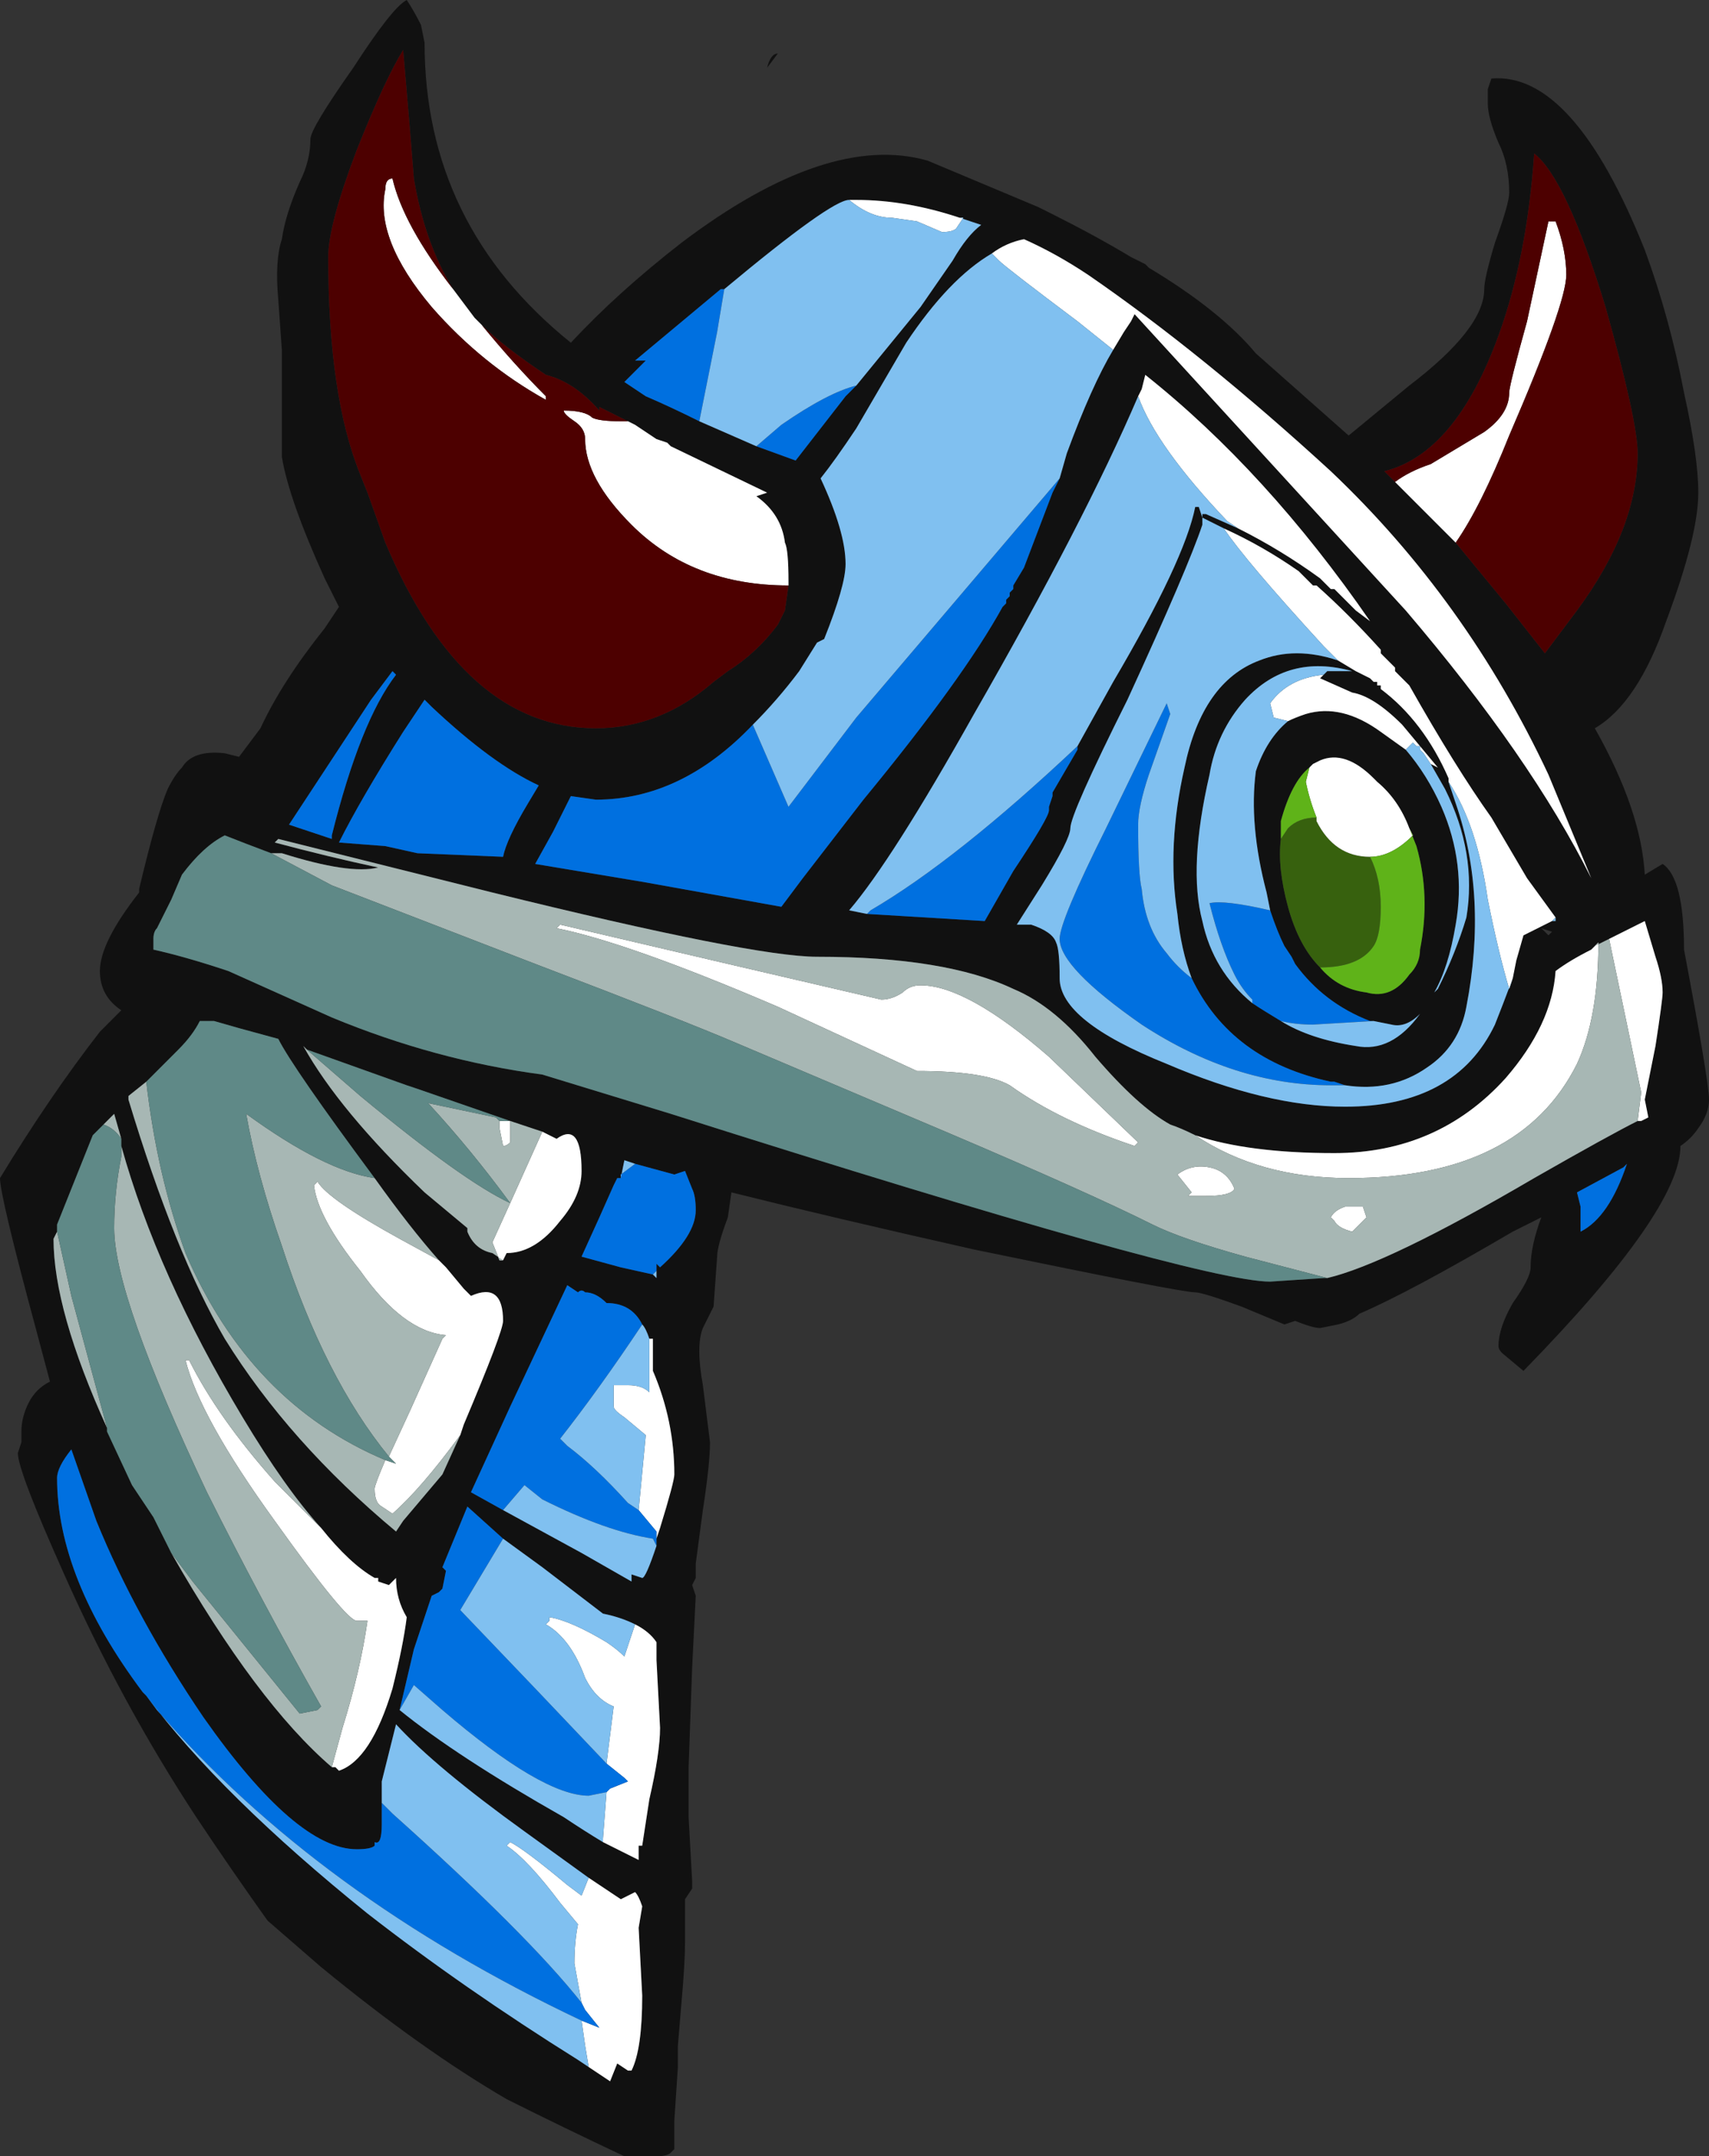 <?xml version="1.0" encoding="UTF-8" standalone="no"?>
<svg xmlns:ffdec="https://www.free-decompiler.com/flash" xmlns:xlink="http://www.w3.org/1999/xlink" ffdec:objectType="shape" height="30.2px" width="23.95px" xmlns="http://www.w3.org/2000/svg">
  <rect width="100%" height="100%" fill="#333333" stroke="none"/>
  <g transform="matrix(1.0, 0.0, 0.0, 1.0, 12.65, 18.0)">
    <path d="M-0.65 -12.6 L0.25 -13.7 0.7 -14.35 Q0.9 -14.7 1.1 -14.85 L0.8 -14.95 Q0.05 -15.2 -0.65 -15.2 L-0.75 -15.2 Q-1.0 -15.2 -2.5 -13.95 L-2.55 -13.95 -3.75 -12.95 -3.6 -12.95 -3.9 -12.65 -3.6 -12.45 Q-3.25 -12.3 -2.85 -12.1 L-2.05 -11.75 -1.5 -11.55 -0.8 -12.45 -0.65 -12.6 M1.25 -14.45 Q0.65 -14.1 0.05 -13.2 L-0.65 -12.0 Q-0.95 -11.55 -1.15 -11.3 -0.8 -10.55 -0.8 -10.1 -0.8 -9.8 -1.1 -9.05 L-1.2 -9.0 -1.45 -8.6 Q-1.75 -8.2 -2.1 -7.85 -3.1 -6.8 -4.3 -6.8 L-4.65 -6.85 -4.9 -6.35 -5.15 -5.9 -3.65 -5.65 -1.7 -5.3 -1.4 -5.7 -0.55 -6.8 Q0.85 -8.5 1.4 -9.5 L1.45 -9.55 1.45 -9.6 1.5 -9.65 1.5 -9.7 1.55 -9.75 1.55 -9.8 1.7 -10.05 2.1 -11.1 2.2 -11.3 2.3 -11.65 Q2.65 -12.6 2.95 -13.1 L3.1 -13.35 3.2 -13.5 3.25 -13.6 7.05 -9.45 Q8.8 -7.4 9.65 -5.7 L9.05 -7.15 Q7.9 -9.6 6.0 -11.4 4.2 -13.05 2.6 -14.15 2.15 -14.45 1.7 -14.65 1.45 -14.6 1.25 -14.45 M2.1 -15.0 Q2.7 -14.7 3.2 -14.4 L3.4 -14.3 3.45 -14.25 Q4.45 -13.65 4.95 -13.05 L6.25 -11.9 7.1 -12.6 Q8.15 -13.4 8.15 -13.95 8.15 -14.1 8.3 -14.6 8.5 -15.15 8.5 -15.3 8.5 -15.7 8.35 -16.0 8.2 -16.35 8.2 -16.55 L8.2 -16.75 8.25 -16.9 Q9.4 -17.0 10.4 -14.5 10.75 -13.55 10.95 -12.5 11.15 -11.6 11.15 -11.1 11.15 -10.5 10.7 -9.3 10.3 -8.15 9.7 -7.8 10.35 -6.65 10.4 -5.75 L10.65 -5.9 Q10.95 -5.7 10.95 -4.7 11.3 -2.85 11.3 -2.6 11.3 -2.4 11.15 -2.2 11.05 -2.05 10.9 -1.95 10.9 -1.05 8.7 1.2 L8.4 0.95 Q8.35 0.9 8.35 0.85 8.35 0.6 8.55 0.25 8.8 -0.1 8.8 -0.25 8.8 -0.55 8.95 -0.95 L8.55 -0.75 Q7.1 0.1 6.4 0.4 6.3 0.5 6.1 0.55 L5.85 0.6 Q5.75 0.6 5.5 0.5 L5.35 0.55 4.75 0.3 Q4.2 0.1 4.1 0.1 3.9 0.1 1.0 -0.5 -1.0 -0.95 -2.4 -1.3 L-2.45 -0.95 Q-2.6 -0.55 -2.6 -0.4 L-2.65 0.3 -2.8 0.6 Q-2.9 0.85 -2.8 1.4 L-2.7 2.2 Q-2.7 2.5 -2.8 3.15 L-2.9 3.9 -2.9 4.1 -2.95 4.2 -2.9 4.35 -2.95 5.35 -3.0 6.75 -3.0 7.45 -2.95 8.35 -2.95 8.45 -3.05 8.6 Q-3.05 8.7 -3.05 9.2 -3.05 9.5 -3.1 10.05 L-3.15 10.65 -3.15 10.95 -3.2 11.7 -3.2 12.1 -3.25 12.15 Q-3.3 12.2 -3.45 12.2 -3.5 12.2 -3.55 12.2 L-3.9 12.2 Q-4.75 11.8 -5.55 11.4 -6.75 10.7 -8.15 9.55 L-8.9 8.9 Q-9.4 8.2 -9.9 7.45 -10.95 5.85 -11.75 4.05 -12.4 2.6 -12.4 2.35 L-12.35 2.2 -12.35 2.05 Q-12.35 1.85 -12.25 1.65 -12.15 1.45 -11.95 1.35 L-12.15 0.6 Q-12.65 -1.25 -12.65 -1.5 -11.95 -2.65 -11.25 -3.55 L-10.95 -3.85 Q-11.25 -4.05 -11.25 -4.4 -11.25 -4.8 -10.7 -5.5 L-10.7 -5.55 Q-10.45 -6.6 -10.3 -6.95 -10.2 -7.15 -10.1 -7.25 -9.95 -7.5 -9.5 -7.45 L-9.3 -7.4 -9.0 -7.8 Q-8.7 -8.45 -8.1 -9.2 L-7.9 -9.5 -8.1 -9.9 Q-8.6 -11.0 -8.7 -11.6 -8.7 -11.8 -8.7 -13.1 L-8.75 -13.8 Q-8.8 -14.35 -8.7 -14.65 -8.65 -15.0 -8.45 -15.45 -8.3 -15.75 -8.3 -16.05 -8.3 -16.2 -7.7 -17.05 -7.15 -17.9 -6.95 -18.0 -6.85 -17.85 -6.75 -17.65 L-6.7 -17.4 Q-6.7 -14.85 -4.65 -13.2 -4.0 -13.9 -3.1 -14.6 -1.05 -16.15 0.35 -15.75 L1.9 -15.1 2.1 -15.0 M7.75 -10.4 L8.45 -9.55 9.0 -8.85 9.45 -9.45 Q10.3 -10.6 10.3 -11.65 10.3 -12.1 9.85 -13.7 9.3 -15.5 8.85 -15.85 8.75 -14.4 8.35 -13.3 7.75 -11.65 6.75 -11.4 L7.0 -11.15 7.75 -10.4 M4.7 -10.6 Q5.3 -10.3 5.85 -9.9 L6.0 -9.75 6.05 -9.75 6.35 -9.45 6.55 -9.3 Q5.1 -11.4 3.4 -12.75 L3.35 -12.55 3.3 -12.45 Q2.55 -10.7 1.0 -8.0 -0.15 -5.95 -0.75 -5.25 L-0.5 -5.2 1.15 -5.1 1.55 -5.8 Q2.05 -6.55 2.05 -6.65 L2.05 -6.7 2.1 -6.85 2.1 -6.9 2.45 -7.5 2.45 -7.55 2.95 -8.45 Q3.95 -10.15 4.1 -10.9 L4.15 -10.9 4.2 -10.75 4.2 -10.65 Q4.0 -10.05 3.15 -8.2 2.35 -6.6 2.35 -6.4 2.35 -6.25 1.95 -5.6 L1.6 -5.05 1.8 -5.05 Q2.1 -4.95 2.15 -4.8 2.2 -4.7 2.2 -4.3 2.2 -3.7 3.7 -3.1 5.1 -2.5 6.2 -2.5 7.75 -2.5 8.3 -3.65 8.4 -3.9 8.55 -4.3 L8.6 -4.55 8.7 -4.9 9.1 -5.1 9.15 -5.1 9.15 -5.15 8.75 -5.7 8.25 -6.55 Q7.75 -7.25 7.1 -8.4 L6.9 -8.6 6.9 -8.65 6.7 -8.85 6.7 -8.9 Q6.25 -9.4 5.8 -9.8 L5.75 -9.8 5.55 -10.0 Q5.05 -10.35 4.5 -10.6 L4.2 -10.75 4.2 -10.8 4.25 -10.8 4.7 -10.6 M6.1 -8.75 L6.35 -8.6 6.55 -8.5 6.6 -8.45 6.65 -8.45 6.65 -8.4 6.7 -8.4 6.7 -8.35 Q7.3 -7.9 7.65 -7.1 L7.65 -7.05 7.75 -6.75 Q8.2 -5.45 7.9 -3.9 7.8 -3.35 7.35 -3.05 6.85 -2.7 6.2 -2.8 L6.05 -2.85 6.0 -2.85 Q4.6 -3.15 4.05 -4.3 3.9 -4.7 3.85 -5.2 3.7 -6.15 3.95 -7.25 4.2 -8.45 5.0 -8.75 5.5 -8.95 6.1 -8.75 M5.9 -8.55 L5.95 -8.6 6.3 -8.6 Q5.4 -8.85 4.8 -8.2 4.4 -7.75 4.3 -7.15 4.0 -5.85 4.2 -5.1 4.35 -4.4 4.9 -3.95 5.05 -3.85 5.3 -3.7 5.7 -3.45 6.35 -3.35 6.85 -3.25 7.25 -3.8 7.05 -3.6 6.85 -3.65 L6.6 -3.7 6.55 -3.7 Q5.9 -3.95 5.5 -4.5 L5.45 -4.6 5.35 -4.75 Q5.25 -4.95 5.15 -5.25 L5.1 -5.5 Q4.85 -6.45 4.95 -7.2 5.1 -7.65 5.4 -7.9 5.5 -7.95 5.65 -8.0 6.15 -8.15 6.7 -7.75 L7.05 -7.5 Q7.35 -7.15 7.55 -6.7 7.9 -5.9 7.75 -5.05 7.65 -4.45 7.45 -4.1 L7.5 -4.15 Q7.75 -4.65 7.9 -5.15 8.05 -6.05 7.6 -6.95 L7.4 -7.3 7.5 -7.25 7.0 -7.85 Q6.6 -8.25 6.3 -8.3 L5.85 -8.5 5.9 -8.55 M7.1 -6.4 Q6.95 -6.8 6.65 -7.05 L6.6 -7.1 Q6.2 -7.5 5.85 -7.35 L5.75 -7.3 5.7 -7.25 Q5.45 -7.05 5.3 -6.5 L5.3 -6.25 Q5.25 -5.85 5.4 -5.3 5.55 -4.75 5.85 -4.45 6.1 -4.15 6.5 -4.1 6.85 -4.0 7.1 -4.35 7.25 -4.5 7.25 -4.7 7.4 -5.45 7.2 -6.15 L7.1 -6.4 M4.1 -2.1 Q3.9 -2.2 3.75 -2.25 3.3 -2.5 2.7 -3.2 2.15 -3.9 1.55 -4.15 0.6 -4.6 -1.2 -4.6 -2.1 -4.6 -5.75 -5.5 L-8.75 -6.25 -8.8 -6.2 Q-8.05 -6.0 -7.35 -5.85 -7.75 -5.75 -8.7 -6.05 L-8.85 -6.05 Q-9.25 -6.2 -9.5 -6.3 -9.8 -6.15 -10.1 -5.75 L-10.25 -5.4 -10.45 -5.0 Q-10.5 -4.95 -10.5 -4.85 L-10.5 -4.7 Q-10.05 -4.6 -9.45 -4.4 L-8.0 -3.75 Q-6.55 -3.15 -5.05 -2.95 L-3.25 -2.4 Q4.15 -0.05 5.15 -0.05 L5.9 -0.1 5.95 -0.1 Q6.8 -0.3 8.85 -1.5 9.9 -2.1 10.3 -2.3 L10.35 -2.3 10.45 -2.35 10.4 -2.6 10.55 -3.35 Q10.65 -4.0 10.65 -4.1 10.65 -4.3 10.55 -4.6 L10.4 -5.1 9.9 -4.85 9.7 -4.75 9.65 -4.7 Q9.35 -4.55 9.15 -4.4 9.1 -3.65 8.45 -2.9 7.5 -1.85 6.05 -1.85 4.85 -1.85 4.1 -2.1 M8.95 -5.0 L9.05 -4.9 9.1 -4.95 8.95 -5.0 M9.5 -1.1 L9.5 -0.95 Q9.5 -0.65 9.5 -0.75 9.9 -0.95 10.15 -1.7 L10.1 -1.65 9.45 -1.3 9.5 -1.1 M-6.3 -13.95 Q-6.7 -14.6 -6.85 -15.5 -6.9 -16.15 -7.0 -17.3 -7.25 -16.9 -7.65 -15.9 -8.05 -14.85 -8.05 -14.4 -8.05 -12.45 -7.6 -11.35 L-7.5 -11.1 -7.25 -10.4 Q-6.15 -7.8 -4.3 -7.8 -3.4 -7.8 -2.65 -8.45 L-2.45 -8.6 Q-2.05 -8.85 -1.75 -9.25 L-1.65 -9.45 -1.6 -9.8 -1.6 -9.85 Q-1.6 -10.3 -1.65 -10.4 -1.7 -10.8 -2.05 -11.05 L-1.9 -11.1 -3.25 -11.75 -3.3 -11.8 -3.45 -11.85 -3.75 -12.05 -4.25 -12.3 -4.25 -12.25 Q-4.6 -12.65 -5.0 -12.75 -5.6 -13.15 -5.9 -13.45 L-6.0 -13.55 -6.3 -13.95 M-1.9 -17.05 Q-1.85 -17.25 -1.75 -17.25 L-1.9 -17.05 M-11.2 -2.25 L-11.35 -2.1 -11.85 -0.85 -11.85 -0.75 -11.9 -0.65 Q-11.9 0.35 -11.15 2.0 L-11.15 2.05 -10.8 2.8 -10.5 3.25 -10.25 3.75 Q-9.05 5.85 -8.0 6.75 L-7.95 6.75 -7.9 6.8 Q-7.45 6.65 -7.15 5.65 -7.0 5.05 -6.95 4.65 -7.1 4.4 -7.1 4.1 L-7.2 4.2 -7.35 4.15 -7.35 4.1 -7.4 4.1 Q-7.75 3.9 -8.15 3.4 -8.65 2.85 -9.25 1.85 -10.45 -0.15 -10.95 -1.95 L-10.95 -2.05 -11.05 -2.4 -11.2 -2.25 M-6.7 -8.2 L-7.0 -7.75 Q-7.6 -6.8 -7.9 -6.2 L-7.25 -6.15 -6.8 -6.05 -5.6 -6.0 Q-5.55 -6.25 -5.25 -6.75 L-5.1 -7.0 Q-5.75 -7.3 -6.6 -8.1 L-6.7 -8.2 M-7.45 -8.2 L-8.6 -6.45 Q-8.3 -6.35 -8.0 -6.25 L-8.0 -6.3 Q-7.6 -7.9 -7.1 -8.55 L-7.15 -8.6 -7.45 -8.2 M-7.4 -1.5 Q-8.55 -3.05 -8.75 -3.45 L-9.3 -3.6 -9.65 -3.7 -9.85 -3.7 Q-9.95 -3.5 -10.15 -3.3 L-10.6 -2.85 -10.85 -2.65 -10.85 -2.6 Q-10.2 -0.45 -9.5 0.75 -8.6 2.2 -7.1 3.45 L-7.0 3.3 -6.45 2.65 -6.2 2.1 -6.15 1.95 Q-5.6 0.65 -5.6 0.5 -5.6 -0.05 -6.05 0.15 L-6.15 0.05 -6.4 -0.25 -6.5 -0.35 Q-6.9 -0.8 -7.4 -1.5 M-5.35 -2.25 L-5.5 -2.3 -6.8 -2.75 -6.95 -2.8 -8.35 -3.3 -8.4 -3.35 Q-7.9 -2.45 -6.7 -1.3 L-6.1 -0.8 -6.1 -0.75 Q-6.0 -0.5 -5.75 -0.45 L-5.6 -0.35 -5.55 -0.45 Q-5.15 -0.45 -4.8 -0.9 -4.5 -1.25 -4.5 -1.6 -4.5 -2.3 -4.85 -2.05 L-5.05 -2.15 -5.35 -2.25 M-3.45 -0.2 L-3.45 -0.3 -3.4 -0.25 Q-2.9 -0.7 -2.9 -1.05 -2.9 -1.25 -2.95 -1.35 L-3.05 -1.6 -3.2 -1.55 -3.75 -1.7 -3.9 -1.75 -3.95 -1.5 -4.0 -1.5 -4.05 -1.4 -4.25 -0.95 -4.5 -0.4 -3.95 -0.25 -3.5 -0.15 -3.45 -0.1 -3.45 -0.2 M-3.55 0.75 Q-3.6 0.6 -3.65 0.55 -3.8 0.25 -4.15 0.25 -4.3 0.1 -4.45 0.1 -4.5 0.05 -4.55 0.1 L-4.7 0.0 -5.5 1.7 -6.05 2.9 -5.6 3.15 -4.5 3.75 -3.8 4.15 -3.8 4.05 -3.65 4.1 Q-3.6 4.1 -3.45 3.65 L-3.45 3.55 -3.4 3.4 Q-3.2 2.75 -3.2 2.65 -3.2 1.9 -3.5 1.2 L-3.5 0.75 -3.55 0.75 M-3.75 4.75 Q-3.95 4.65 -4.2 4.6 L-5.05 3.95 -5.6 3.55 -6.1 3.1 -6.45 3.95 -6.4 4.0 -6.45 4.25 -6.5 4.3 -6.6 4.35 -6.85 5.1 -7.05 5.95 Q-6.25 6.6 -4.75 7.45 -4.45 7.65 -4.2 7.8 L-3.7 8.05 -3.7 7.85 -3.65 7.85 -3.55 7.2 Q-3.4 6.55 -3.4 6.2 L-3.45 5.25 -3.45 5.0 Q-3.55 4.85 -3.75 4.75 M-7.3 7.25 L-7.3 7.55 Q-7.3 7.85 -7.4 7.8 L-7.4 7.85 Q-7.45 7.9 -7.65 7.9 -8.5 7.9 -9.8 6.05 -10.75 4.65 -11.3 3.3 L-11.65 2.3 Q-11.85 2.55 -11.85 2.7 -11.85 4.1 -10.65 5.7 L-10.6 5.75 Q-9.55 7.15 -7.5 8.8 -6.15 9.85 -4.55 10.85 L-4.4 10.95 Q-4.25 11.05 -4.1 11.15 L-4.0 10.9 -3.85 11.0 -3.8 11.0 Q-3.65 10.7 -3.65 9.95 L-3.7 9.0 -3.65 8.7 Q-3.7 8.55 -3.75 8.5 L-3.95 8.6 -4.4 8.3 -5.3 7.65 Q-6.55 6.75 -7.1 6.15 L-7.3 6.95 -7.3 7.25" fill="#111111" fill-rule="evenodd" stroke="none"/>
    <path d="M5.8 -6.55 L5.8 -6.5 Q6.05 -6.0 6.55 -6.0 6.7 -5.7 6.7 -5.3 6.7 -4.9 6.6 -4.75 6.4 -4.45 5.85 -4.45 5.55 -4.75 5.4 -5.3 5.25 -5.85 5.3 -6.25 L5.4 -6.4 Q5.55 -6.55 5.8 -6.55" fill="#37610e" fill-rule="evenodd" stroke="none"/>
    <path d="M0.8 -14.95 L0.85 -14.95 0.75 -14.8 Q0.7 -14.75 0.55 -14.75 L0.2 -14.9 -0.15 -14.95 Q-0.45 -14.95 -0.75 -15.2 L-0.65 -15.2 Q0.05 -15.2 0.8 -14.95 M2.95 -13.1 L2.45 -13.5 Q1.45 -14.25 1.35 -14.35 L1.25 -14.45 Q1.45 -14.6 1.7 -14.65 2.15 -14.45 2.6 -14.15 4.2 -13.05 6.0 -11.4 7.9 -9.6 9.05 -7.15 L9.65 -5.7 Q8.8 -7.4 7.05 -9.45 L3.25 -13.6 3.2 -13.5 3.1 -13.35 2.95 -13.1 M7.0 -11.15 L6.9 -11.25 Q7.1 -11.4 7.4 -11.5 L8.15 -11.95 Q8.5 -12.2 8.5 -12.5 8.5 -12.6 8.75 -13.5 L9.05 -14.9 9.15 -14.9 Q9.3 -14.5 9.3 -14.15 9.3 -13.75 8.5 -11.9 8.1 -10.9 7.75 -10.4 L7.0 -11.15 M3.3 -12.45 L3.35 -12.55 3.4 -12.75 Q5.1 -11.4 6.55 -9.3 L6.35 -9.45 6.05 -9.75 6.0 -9.75 5.85 -9.9 Q5.3 -10.3 4.7 -10.6 L4.55 -10.7 Q3.55 -11.75 3.3 -12.45 M4.5 -10.6 Q5.05 -10.35 5.55 -10.0 L5.75 -9.8 5.8 -9.8 Q6.25 -9.4 6.7 -8.9 L6.7 -8.85 6.9 -8.65 6.9 -8.6 7.1 -8.4 Q7.75 -7.25 8.25 -6.55 L8.75 -5.7 9.15 -5.15 9.1 -5.1 8.7 -4.9 8.6 -4.55 8.55 -4.3 8.5 -4.15 Q8.35 -4.65 8.2 -5.4 8.05 -6.45 7.65 -7.05 L7.65 -7.1 Q7.3 -7.9 6.7 -8.35 L6.7 -8.4 6.65 -8.4 6.65 -8.45 6.6 -8.45 6.55 -8.5 6.35 -8.6 6.1 -8.75 5.9 -8.95 Q4.8 -10.15 4.5 -10.6 M5.4 -7.9 L5.2 -7.95 5.15 -8.15 Q5.4 -8.5 5.9 -8.55 L5.85 -8.5 6.3 -8.3 Q6.6 -8.25 7.0 -7.85 L7.5 -7.25 7.4 -7.3 7.3 -7.45 7.25 -7.5 7.25 -7.55 7.2 -7.55 7.15 -7.6 7.05 -7.5 6.7 -7.75 Q6.15 -8.15 5.65 -8.0 5.5 -7.95 5.4 -7.9 M5.7 -7.25 L5.75 -7.3 5.85 -7.35 Q6.2 -7.5 6.6 -7.1 L6.65 -7.05 Q6.95 -6.8 7.1 -6.4 L7.15 -6.3 Q6.85 -6.0 6.55 -6.0 6.05 -6.0 5.8 -6.5 L5.8 -6.55 Q5.7 -6.8 5.65 -7.05 L5.7 -7.25 M0.2 -3.0 L-1.75 -3.9 Q-3.85 -4.8 -4.85 -5.0 L-4.8 -5.05 -2.45 -4.5 -0.3 -4.0 Q-0.15 -4.0 0.0 -4.1 0.1 -4.2 0.25 -4.2 0.9 -4.2 2.05 -3.2 L3.3 -2.0 3.25 -1.95 Q2.2 -2.3 1.5 -2.8 1.15 -3.0 0.2 -3.0 M4.1 -2.1 Q4.85 -1.85 6.05 -1.85 7.5 -1.85 8.45 -2.9 9.1 -3.65 9.15 -4.4 9.35 -4.55 9.65 -4.7 L9.7 -4.75 9.75 -4.8 Q9.75 -3.75 9.45 -3.1 8.65 -1.5 6.25 -1.5 5.0 -1.5 4.1 -2.1 M9.9 -4.85 L10.4 -5.1 10.55 -4.6 Q10.65 -4.3 10.65 -4.1 10.65 -4.0 10.55 -3.35 L10.4 -2.6 10.45 -2.35 10.35 -2.3 10.3 -2.3 10.35 -2.7 9.9 -4.85 M3.85 -1.55 Q4.05 -1.7 4.3 -1.65 4.55 -1.6 4.65 -1.35 4.6 -1.25 4.25 -1.25 L4.0 -1.25 4.05 -1.3 3.85 -1.55 M6.45 -1.1 L6.5 -0.95 6.3 -0.75 Q6.1 -0.8 6.05 -0.9 L6.0 -0.95 Q6.05 -1.05 6.2 -1.1 L6.45 -1.1 M-5.9 -13.45 Q-5.45 -12.9 -5.0 -12.45 L-5.0 -12.4 Q-5.9 -12.9 -6.6 -13.7 -7.4 -14.65 -7.25 -15.35 -7.25 -15.5 -7.15 -15.5 -7.0 -14.85 -6.3 -13.95 L-6.0 -13.55 -5.9 -13.45 M-1.6 -9.8 Q-2.95 -9.8 -3.8 -10.65 -4.45 -11.3 -4.45 -11.85 -4.45 -12.0 -4.6 -12.1 -4.75 -12.2 -4.75 -12.25 -4.45 -12.25 -4.35 -12.15 -4.25 -12.1 -3.95 -12.1 L-3.85 -12.1 -3.75 -12.05 -3.45 -11.85 -3.3 -11.8 -3.25 -11.75 -1.9 -11.1 -2.05 -11.05 Q-1.7 -10.8 -1.65 -10.4 -1.6 -10.3 -1.6 -9.85 L-1.6 -9.8 M-8.15 3.4 Q-7.75 3.9 -7.4 4.1 L-7.35 4.1 -7.35 4.15 -7.2 4.2 -7.1 4.1 Q-7.1 4.4 -6.95 4.65 -7.0 5.05 -7.15 5.65 -7.45 6.65 -7.9 6.8 L-7.95 6.75 -8.0 6.75 -7.85 6.2 Q-7.6 5.4 -7.5 4.7 L-7.65 4.7 Q-7.8 4.7 -8.8 3.3 -9.85 1.85 -10.05 1.05 L-10.0 1.05 Q-9.6 1.85 -8.8 2.75 L-8.15 3.4 M-7.25 2.45 L-7.1 2.5 -7.2 2.4 -6.9 1.75 -6.45 0.75 -6.4 0.7 Q-7.0 0.65 -7.6 -0.2 -8.2 -0.95 -8.25 -1.4 L-8.2 -1.45 Q-8.05 -1.2 -7.05 -0.65 L-6.5 -0.35 -6.4 -0.25 -6.15 0.05 -6.05 0.15 Q-5.6 -0.05 -5.6 0.5 -5.6 0.65 -6.15 1.95 L-6.2 2.1 Q-6.75 2.85 -7.15 3.2 L-7.3 3.1 Q-7.4 3.05 -7.4 2.85 -7.4 2.8 -7.25 2.45 M-5.5 -1.15 L-5.5 -1.15 -5.05 -2.15 -4.85 -2.05 Q-4.5 -2.3 -4.5 -1.6 -4.5 -1.25 -4.8 -0.9 -5.15 -0.45 -5.55 -0.45 L-5.6 -0.35 -5.65 -0.35 -5.75 -0.6 -5.5 -1.15 M-5.65 -2.3 L-5.5 -2.3 -5.5 -2.0 Q-5.55 -1.95 -5.6 -1.95 L-5.65 -2.2 -5.65 -2.3 M-3.7 3.15 L-3.6 2.1 -3.9 1.85 Q-4.05 1.75 -4.05 1.7 L-4.05 1.4 -3.85 1.4 Q-3.65 1.4 -3.55 1.5 L-3.55 0.75 -3.5 0.75 -3.5 1.2 Q-3.2 1.9 -3.2 2.65 -3.2 2.75 -3.4 3.4 L-3.45 3.55 -3.45 3.45 -3.7 3.15 M-4.15 6.7 L-4.05 5.9 Q-4.3 5.8 -4.45 5.5 -4.65 4.95 -5.0 4.75 L-4.95 4.7 -4.95 4.65 Q-4.65 4.7 -4.15 5.0 -4.0 5.1 -3.9 5.2 L-3.75 4.75 Q-3.55 4.85 -3.45 5.0 L-3.45 5.25 -3.4 6.2 Q-3.4 6.55 -3.55 7.2 L-3.65 7.85 -3.7 7.85 -3.7 8.05 -4.2 7.8 -4.2 7.75 -4.15 7.1 -4.1 7.05 -3.85 6.95 -3.9 6.9 -4.15 6.7 M-4.5 10.3 L-4.25 10.4 -4.45 10.15 -4.5 10.05 -4.6 9.5 Q-4.6 9.2 -4.55 8.95 L-4.8 8.65 Q-5.25 8.05 -5.55 7.85 L-5.5 7.8 Q-5.3 7.9 -4.7 8.4 L-4.5 8.55 -4.4 8.3 -3.95 8.6 -3.75 8.5 Q-3.7 8.55 -3.65 8.7 L-3.7 9.0 -3.65 9.95 Q-3.65 10.7 -3.8 11.0 L-3.85 11.0 -4.0 10.9 -4.1 11.15 Q-4.25 11.05 -4.4 10.95 L-4.45 10.65 -4.5 10.3" fill="#ffffff" fill-rule="evenodd" stroke="none"/>
    <path d="M5.7 -7.25 L5.65 -7.05 Q5.7 -6.8 5.8 -6.55 5.55 -6.55 5.4 -6.4 L5.3 -6.25 5.3 -6.5 Q5.45 -7.05 5.7 -7.25 M6.55 -6.0 Q6.85 -6.0 7.15 -6.3 L7.1 -6.4 7.2 -6.15 Q7.4 -5.45 7.25 -4.7 7.25 -4.5 7.1 -4.35 6.85 -4.0 6.5 -4.1 6.1 -4.15 5.85 -4.45 6.4 -4.45 6.6 -4.75 6.7 -4.9 6.7 -5.3 6.7 -5.7 6.55 -6.0" fill="#5fb319" fill-rule="evenodd" stroke="none"/>
    <path d="M-2.5 -13.95 L-2.6 -13.35 -2.85 -12.1 Q-3.25 -12.3 -3.6 -12.45 L-3.9 -12.65 -3.6 -12.95 -3.75 -12.95 -2.55 -13.95 -2.5 -13.95 M-2.05 -11.75 L-1.7 -12.05 Q-1.05 -12.5 -0.65 -12.6 L-0.8 -12.45 -1.5 -11.55 -2.05 -11.75 M-2.1 -7.85 L-1.6 -6.7 -0.65 -7.95 2.2 -11.3 2.1 -11.1 1.7 -10.05 1.55 -9.8 1.55 -9.75 1.5 -9.7 1.5 -9.65 1.45 -9.6 1.45 -9.55 1.4 -9.5 Q0.85 -8.5 -0.55 -6.8 L-1.4 -5.7 -1.7 -5.3 -3.65 -5.65 -5.15 -5.9 -4.9 -6.35 -4.65 -6.85 -4.3 -6.8 Q-3.1 -6.8 -2.1 -7.85 M2.45 -7.55 L2.45 -7.5 2.1 -6.9 2.1 -6.85 2.05 -6.7 2.05 -6.65 Q2.05 -6.55 1.55 -5.8 L1.15 -5.1 -0.5 -5.2 -0.45 -5.25 Q0.75 -5.95 2.45 -7.55 M4.9 -3.95 L4.9 -4.0 Q4.75 -4.15 4.65 -4.35 4.45 -4.75 4.3 -5.35 4.5 -5.4 5.15 -5.25 5.25 -4.95 5.35 -4.75 L5.45 -4.6 5.5 -4.5 Q5.9 -3.95 6.55 -3.7 L6.6 -3.7 5.75 -3.65 Q5.5 -3.65 5.3 -3.7 5.05 -3.85 4.9 -3.95 M4.05 -4.3 Q4.6 -3.15 6.0 -2.85 L6.05 -2.85 6.2 -2.8 6.0 -2.8 Q4.65 -2.8 3.35 -3.65 2.2 -4.45 2.2 -4.85 2.2 -5.1 2.85 -6.4 L3.7 -8.15 3.75 -8.0 3.45 -7.15 Q3.3 -6.7 3.3 -6.45 3.3 -5.75 3.35 -5.55 3.4 -5.0 3.7 -4.65 3.85 -4.45 4.05 -4.3 M9.5 -1.1 L9.45 -1.3 10.1 -1.65 10.15 -1.7 Q9.9 -0.95 9.5 -0.75 9.5 -0.65 9.5 -0.95 L9.5 -1.1 M-7.45 -8.2 L-7.15 -8.6 -7.1 -8.55 Q-7.6 -7.9 -8.0 -6.3 L-8.0 -6.25 Q-8.3 -6.35 -8.6 -6.45 L-7.45 -8.2 M-6.7 -8.2 L-6.6 -8.1 Q-5.75 -7.3 -5.1 -7.0 L-5.25 -6.75 Q-5.55 -6.25 -5.6 -6.0 L-6.8 -6.05 -7.25 -6.15 -7.9 -6.2 Q-7.6 -6.8 -7.0 -7.75 L-6.7 -8.2 M-3.75 -1.7 L-3.2 -1.55 -3.05 -1.6 -2.95 -1.35 Q-2.9 -1.25 -2.9 -1.05 -2.9 -0.7 -3.4 -0.25 L-3.45 -0.3 -3.45 -0.2 -3.5 -0.15 -3.95 -0.25 -4.5 -0.4 -4.25 -0.95 -4.05 -1.4 -4.0 -1.5 -3.95 -1.5 -3.95 -1.55 -3.75 -1.7 M-3.65 0.55 Q-4.25 1.45 -4.8 2.15 L-4.7 2.25 Q-4.3 2.55 -3.85 3.05 L-3.7 3.15 -3.45 3.45 -3.45 3.55 -3.45 3.65 -3.5 3.55 Q-4.15 3.45 -5.05 3.0 L-5.3 2.8 -5.6 3.15 -6.05 2.9 -5.5 1.7 -4.7 0.0 -4.55 0.1 Q-4.5 0.05 -4.45 0.1 -4.3 0.1 -4.15 0.25 -3.8 0.25 -3.65 0.55 M-5.6 3.55 L-6.2 4.55 -5.1 5.7 -4.15 6.7 -3.9 6.9 -3.85 6.95 -4.1 7.05 -4.15 7.1 -4.4 7.15 Q-5.05 7.15 -6.45 5.95 L-6.85 5.6 -7.05 5.95 -6.85 5.1 -6.6 4.35 -6.5 4.3 -6.45 4.25 -6.4 4.0 -6.45 3.95 -6.1 3.1 -5.6 3.55 M-10.6 5.75 L-10.65 5.7 Q-11.85 4.1 -11.85 2.7 -11.85 2.55 -11.65 2.3 L-11.3 3.3 Q-10.75 4.65 -9.8 6.05 -8.5 7.9 -7.65 7.9 -7.45 7.9 -7.4 7.85 L-7.4 7.8 Q-7.3 7.85 -7.3 7.55 L-7.3 7.25 -7.15 7.4 Q-5.25 9.1 -4.5 10.05 L-4.45 10.15 -4.25 10.4 -4.5 10.3 Q-8.2 8.55 -10.45 5.95 L-10.6 5.75" fill="#0070e0" fill-rule="evenodd" stroke="none"/>
    <path d="M0.8 -14.95 L1.1 -14.85 Q0.9 -14.7 0.7 -14.35 L0.25 -13.7 -0.65 -12.6 Q-1.05 -12.5 -1.7 -12.05 L-2.05 -11.75 -2.85 -12.1 -2.6 -13.35 -2.5 -13.95 Q-1.0 -15.2 -0.75 -15.2 -0.45 -14.95 -0.15 -14.95 L0.2 -14.9 0.55 -14.75 Q0.7 -14.75 0.75 -14.8 L0.85 -14.95 0.8 -14.95 M1.25 -14.45 L1.35 -14.35 Q1.45 -14.25 2.45 -13.5 L2.95 -13.1 Q2.65 -12.6 2.3 -11.65 L2.2 -11.3 -0.65 -7.95 -1.6 -6.7 -2.1 -7.85 Q-1.75 -8.2 -1.45 -8.6 L-1.2 -9.0 -1.1 -9.05 Q-0.8 -9.8 -0.8 -10.1 -0.8 -10.55 -1.15 -11.3 -0.95 -11.55 -0.65 -12.0 L0.05 -13.2 Q0.65 -14.1 1.25 -14.45 M3.3 -12.45 Q3.55 -11.75 4.55 -10.7 L4.7 -10.6 4.25 -10.8 4.2 -10.8 4.2 -10.75 4.5 -10.6 Q4.8 -10.15 5.9 -8.95 L6.1 -8.75 Q5.5 -8.95 5.0 -8.75 4.2 -8.45 3.95 -7.25 3.7 -6.15 3.85 -5.2 3.9 -4.7 4.05 -4.3 3.85 -4.45 3.7 -4.65 3.4 -5.0 3.35 -5.55 3.3 -5.75 3.3 -6.45 3.3 -6.7 3.45 -7.15 L3.75 -8.0 3.7 -8.15 2.85 -6.4 Q2.2 -5.1 2.2 -4.85 2.2 -4.45 3.35 -3.65 4.65 -2.8 6.0 -2.8 L6.2 -2.8 Q6.85 -2.7 7.35 -3.05 7.8 -3.35 7.9 -3.9 8.2 -5.45 7.75 -6.75 L7.65 -7.05 Q8.05 -6.45 8.2 -5.4 8.35 -4.65 8.5 -4.15 L8.55 -4.3 Q8.4 -3.9 8.3 -3.65 7.75 -2.5 6.2 -2.5 5.1 -2.5 3.7 -3.1 2.2 -3.7 2.2 -4.3 2.2 -4.7 2.15 -4.8 2.1 -4.95 1.8 -5.05 L1.6 -5.05 1.95 -5.6 Q2.35 -6.25 2.35 -6.4 2.35 -6.6 3.15 -8.2 4.0 -10.05 4.2 -10.65 L4.2 -10.75 4.15 -10.9 4.1 -10.9 Q3.95 -10.15 2.95 -8.45 L2.45 -7.55 Q0.75 -5.95 -0.45 -5.25 L-0.5 -5.2 -0.75 -5.25 Q-0.15 -5.95 1.0 -8.0 2.55 -10.7 3.3 -12.45 M9.15 -5.15 L9.15 -5.1 9.1 -5.1 9.15 -5.15 M4.9 -3.95 Q4.35 -4.4 4.2 -5.1 4.0 -5.85 4.3 -7.15 4.4 -7.75 4.8 -8.2 5.4 -8.85 6.3 -8.6 L5.95 -8.6 5.9 -8.55 Q5.4 -8.5 5.15 -8.15 L5.2 -7.95 5.4 -7.9 Q5.1 -7.65 4.95 -7.2 4.85 -6.45 5.1 -5.5 L5.15 -5.25 Q4.5 -5.4 4.3 -5.35 4.45 -4.75 4.65 -4.35 4.75 -4.15 4.9 -4.0 L4.9 -3.95 M7.4 -7.3 L7.6 -6.95 Q8.05 -6.05 7.9 -5.15 7.75 -4.65 7.5 -4.15 L7.45 -4.1 Q7.65 -4.45 7.75 -5.05 7.9 -5.9 7.55 -6.7 7.35 -7.15 7.05 -7.5 L7.15 -7.6 7.2 -7.55 7.25 -7.55 7.25 -7.5 7.3 -7.45 7.4 -7.3 M5.3 -3.7 Q5.5 -3.65 5.75 -3.65 L6.6 -3.7 6.85 -3.65 Q7.05 -3.6 7.25 -3.8 6.85 -3.25 6.35 -3.35 5.7 -3.45 5.3 -3.7 M-3.45 -0.2 L-3.45 -0.1 -3.5 -0.15 -3.45 -0.2 M-3.95 -1.5 L-3.9 -1.75 -3.75 -1.7 -3.95 -1.55 -3.95 -1.5 M-3.65 0.55 Q-3.6 0.6 -3.55 0.75 L-3.55 1.5 Q-3.65 1.4 -3.85 1.4 L-4.05 1.4 -4.05 1.7 Q-4.05 1.75 -3.9 1.85 L-3.6 2.1 -3.7 3.15 -3.85 3.05 Q-4.3 2.55 -4.7 2.25 L-4.8 2.15 Q-4.25 1.45 -3.65 0.55 M-3.45 3.65 Q-3.6 4.1 -3.65 4.1 L-3.8 4.05 -3.8 4.15 -4.5 3.75 -5.6 3.15 -5.3 2.8 -5.05 3.0 Q-4.15 3.45 -3.5 3.55 L-3.45 3.65 M-3.75 4.75 L-3.9 5.2 Q-4.0 5.1 -4.15 5.0 -4.65 4.7 -4.95 4.65 L-4.95 4.7 -5.0 4.75 Q-4.65 4.95 -4.45 5.5 -4.3 5.8 -4.05 5.9 L-4.15 6.7 -5.1 5.7 -6.2 4.55 -5.6 3.55 -5.05 3.95 -4.2 4.6 Q-3.95 4.65 -3.75 4.75 M-4.15 7.1 L-4.2 7.75 -4.2 7.8 Q-4.45 7.65 -4.75 7.45 -6.25 6.6 -7.05 5.95 L-6.85 5.6 -6.45 5.95 Q-5.05 7.15 -4.4 7.15 L-4.15 7.1 M-10.6 5.75 L-10.45 5.95 Q-8.2 8.55 -4.5 10.3 L-4.45 10.65 -4.4 10.95 -4.55 10.85 Q-6.15 9.85 -7.5 8.8 -9.55 7.15 -10.6 5.75 M-4.5 10.05 Q-5.25 9.1 -7.15 7.4 L-7.3 7.25 -7.3 6.95 -7.1 6.15 Q-6.55 6.75 -5.3 7.65 L-4.4 8.3 -4.5 8.55 -4.7 8.4 Q-5.3 7.9 -5.5 7.8 L-5.55 7.85 Q-5.25 8.05 -4.8 8.65 L-4.55 8.95 Q-4.6 9.2 -4.6 9.5 L-4.5 10.05" fill="#80c0f0" fill-rule="evenodd" stroke="none"/>
    <path d="M7.75 -10.4 Q8.1 -10.9 8.5 -11.9 9.3 -13.75 9.3 -14.15 9.3 -14.5 9.15 -14.9 L9.05 -14.9 8.75 -13.5 Q8.5 -12.6 8.5 -12.5 8.5 -12.2 8.15 -11.95 L7.4 -11.5 Q7.1 -11.4 6.9 -11.25 L7.0 -11.15 6.75 -11.4 Q7.75 -11.65 8.35 -13.3 8.75 -14.4 8.85 -15.85 9.3 -15.5 9.85 -13.7 10.3 -12.1 10.3 -11.65 10.3 -10.6 9.45 -9.45 L9.0 -8.85 8.45 -9.55 7.75 -10.4 M-6.3 -13.95 Q-7.0 -14.85 -7.15 -15.5 -7.25 -15.5 -7.25 -15.35 -7.4 -14.65 -6.6 -13.7 -5.9 -12.9 -5.0 -12.4 L-5.0 -12.45 Q-5.45 -12.9 -5.9 -13.45 -5.6 -13.15 -5.0 -12.75 -4.6 -12.65 -4.25 -12.25 L-4.25 -12.3 -3.75 -12.05 -3.85 -12.1 -3.95 -12.1 Q-4.25 -12.1 -4.35 -12.15 -4.45 -12.25 -4.75 -12.25 -4.75 -12.2 -4.6 -12.1 -4.45 -12.0 -4.45 -11.85 -4.45 -11.3 -3.8 -10.65 -2.95 -9.8 -1.6 -9.8 L-1.65 -9.45 -1.75 -9.25 Q-2.05 -8.85 -2.45 -8.6 L-2.65 -8.45 Q-3.4 -7.8 -4.3 -7.8 -6.15 -7.8 -7.25 -10.4 L-7.5 -11.1 -7.6 -11.35 Q-8.05 -12.45 -8.05 -14.4 -8.05 -14.85 -7.65 -15.9 -7.25 -16.9 -7.0 -17.3 -6.9 -16.15 -6.85 -15.5 -6.7 -14.6 -6.3 -13.95" fill="#4d0000" fill-rule="evenodd" stroke="none"/>
    <path d="M0.2 -3.0 Q1.15 -3.0 1.5 -2.8 2.2 -2.3 3.25 -1.95 L3.3 -2.0 2.05 -3.2 Q0.9 -4.2 0.25 -4.2 0.1 -4.2 0.0 -4.1 -0.15 -4.0 -0.3 -4.0 L-2.45 -4.5 -4.8 -5.05 -4.85 -5.0 Q-3.85 -4.8 -1.75 -3.9 L0.2 -3.0 M-8.85 -6.05 L-8.7 -6.05 Q-7.75 -5.75 -7.35 -5.85 -8.05 -6.0 -8.8 -6.2 L-8.75 -6.25 -5.75 -5.5 Q-2.1 -4.6 -1.2 -4.6 0.6 -4.6 1.55 -4.15 2.15 -3.9 2.7 -3.2 3.3 -2.5 3.75 -2.25 3.9 -2.2 4.1 -2.1 5.0 -1.5 6.25 -1.5 8.65 -1.5 9.45 -3.1 9.75 -3.75 9.75 -4.8 L9.7 -4.75 9.9 -4.85 10.35 -2.7 10.3 -2.3 Q9.9 -2.1 8.85 -1.5 6.8 -0.3 5.95 -0.1 L4.8 -0.4 Q3.9 -0.65 3.5 -0.85 2.6 -1.3 0.6 -2.15 L-2.35 -3.4 Q-3.05 -3.7 -5.15 -4.5 L-8.0 -5.6 -8.85 -6.05 M3.85 -1.55 L4.05 -1.3 4.0 -1.25 4.25 -1.25 Q4.6 -1.25 4.65 -1.35 4.55 -1.6 4.3 -1.65 4.05 -1.7 3.85 -1.55 M6.45 -1.1 L6.2 -1.1 Q6.05 -1.05 6.0 -0.95 L6.05 -0.9 Q6.1 -0.8 6.3 -0.75 L6.5 -0.95 6.45 -1.1 M-11.2 -2.25 L-11.05 -2.4 -10.95 -2.05 Q-11.05 -2.2 -11.2 -2.25 M-10.95 -1.95 Q-10.45 -0.15 -9.25 1.85 -8.65 2.85 -8.15 3.4 L-8.8 2.75 Q-9.6 1.85 -10.0 1.05 L-10.05 1.05 Q-9.85 1.85 -8.8 3.3 -7.8 4.7 -7.65 4.7 L-7.5 4.7 Q-7.6 5.4 -7.85 6.2 L-8.0 6.75 Q-9.05 5.85 -10.25 3.75 L-9.95 4.15 -8.45 6.0 -8.2 5.95 -8.15 5.9 Q-9.0 4.4 -9.75 2.9 -11.05 0.15 -11.05 -0.8 -11.05 -1.3 -10.95 -1.8 -10.95 -1.9 -10.95 -1.95 M-11.15 2.0 Q-11.9 0.35 -11.9 -0.65 L-11.85 -0.75 -11.65 0.15 -11.15 2.0 M-10.6 -2.85 Q-10.45 -1.55 -10.05 -0.45 -9.15 1.65 -7.25 2.45 -7.4 2.8 -7.4 2.85 -7.4 3.05 -7.3 3.1 L-7.15 3.2 Q-6.75 2.85 -6.2 2.1 L-6.45 2.65 -7.0 3.3 -7.1 3.45 Q-8.6 2.2 -9.5 0.75 -10.2 -0.45 -10.85 -2.6 L-10.85 -2.65 -10.6 -2.85 M-7.2 2.4 Q-8.1 1.3 -8.7 -0.55 -9.05 -1.55 -9.2 -2.4 -8.1 -1.6 -7.4 -1.5 -6.9 -0.8 -6.5 -0.35 L-7.05 -0.65 Q-8.05 -1.2 -8.2 -1.45 L-8.25 -1.4 Q-8.2 -0.95 -7.6 -0.2 -7.0 0.65 -6.4 0.7 L-6.45 0.75 -6.9 1.75 -7.2 2.4 M-8.35 -3.3 L-7.6 -2.65 Q-6.15 -1.45 -5.5 -1.15 -6.05 -1.9 -6.65 -2.55 L-5.7 -2.35 -5.65 -2.3 -5.65 -2.2 -5.6 -1.95 Q-5.55 -1.95 -5.5 -2.0 L-5.5 -2.3 -5.35 -2.25 -5.05 -2.15 -5.5 -1.15 -5.75 -0.6 -5.65 -0.35 -5.6 -0.35 -5.75 -0.45 Q-6.0 -0.5 -6.1 -0.75 L-6.1 -0.8 -6.7 -1.3 Q-7.9 -2.45 -8.4 -3.35 L-8.35 -3.3" fill="#a7b7b4" fill-rule="evenodd" stroke="none"/>
    <path d="M5.95 -0.1 L5.9 -0.1 5.15 -0.05 Q4.15 -0.05 -3.25 -2.4 L-5.05 -2.95 Q-6.55 -3.15 -8.0 -3.75 L-9.45 -4.4 Q-10.05 -4.6 -10.5 -4.7 L-10.5 -4.85 Q-10.5 -4.95 -10.45 -5.0 L-10.25 -5.4 -10.1 -5.75 Q-9.8 -6.15 -9.5 -6.3 -9.25 -6.2 -8.85 -6.05 L-8.0 -5.6 -5.15 -4.5 Q-3.05 -3.7 -2.35 -3.4 L0.6 -2.15 Q2.6 -1.3 3.5 -0.85 3.9 -0.65 4.8 -0.4 L5.95 -0.1 M-11.85 -0.75 L-11.85 -0.85 -11.35 -2.1 -11.2 -2.25 Q-11.05 -2.2 -10.95 -2.05 L-10.95 -1.95 Q-10.95 -1.9 -10.95 -1.8 -11.05 -1.3 -11.05 -0.8 -11.05 0.15 -9.75 2.9 -9.0 4.4 -8.15 5.9 L-8.2 5.95 -8.45 6.0 -9.95 4.15 -10.25 3.75 -10.5 3.25 -10.8 2.8 -11.15 2.05 -11.15 2.0 -11.65 0.15 -11.85 -0.75 M-10.6 -2.85 L-10.15 -3.3 Q-9.95 -3.5 -9.85 -3.7 L-9.65 -3.7 -9.3 -3.6 -8.75 -3.45 Q-8.55 -3.05 -7.4 -1.5 -8.1 -1.6 -9.2 -2.4 -9.05 -1.55 -8.7 -0.55 -8.1 1.3 -7.2 2.4 L-7.1 2.5 -7.25 2.45 Q-9.15 1.65 -10.05 -0.45 -10.45 -1.55 -10.6 -2.85 M-8.35 -3.3 L-6.95 -2.8 -6.8 -2.75 -5.5 -2.3 -5.35 -2.25 -5.5 -2.3 -5.65 -2.3 -5.7 -2.35 -6.65 -2.55 Q-6.05 -1.9 -5.5 -1.15 -6.15 -1.45 -7.6 -2.65 L-8.35 -3.3 M-5.5 -1.15 L-5.5 -1.15" fill="#5f8987" fill-rule="evenodd" stroke="none"/>
  </g>
</svg>
